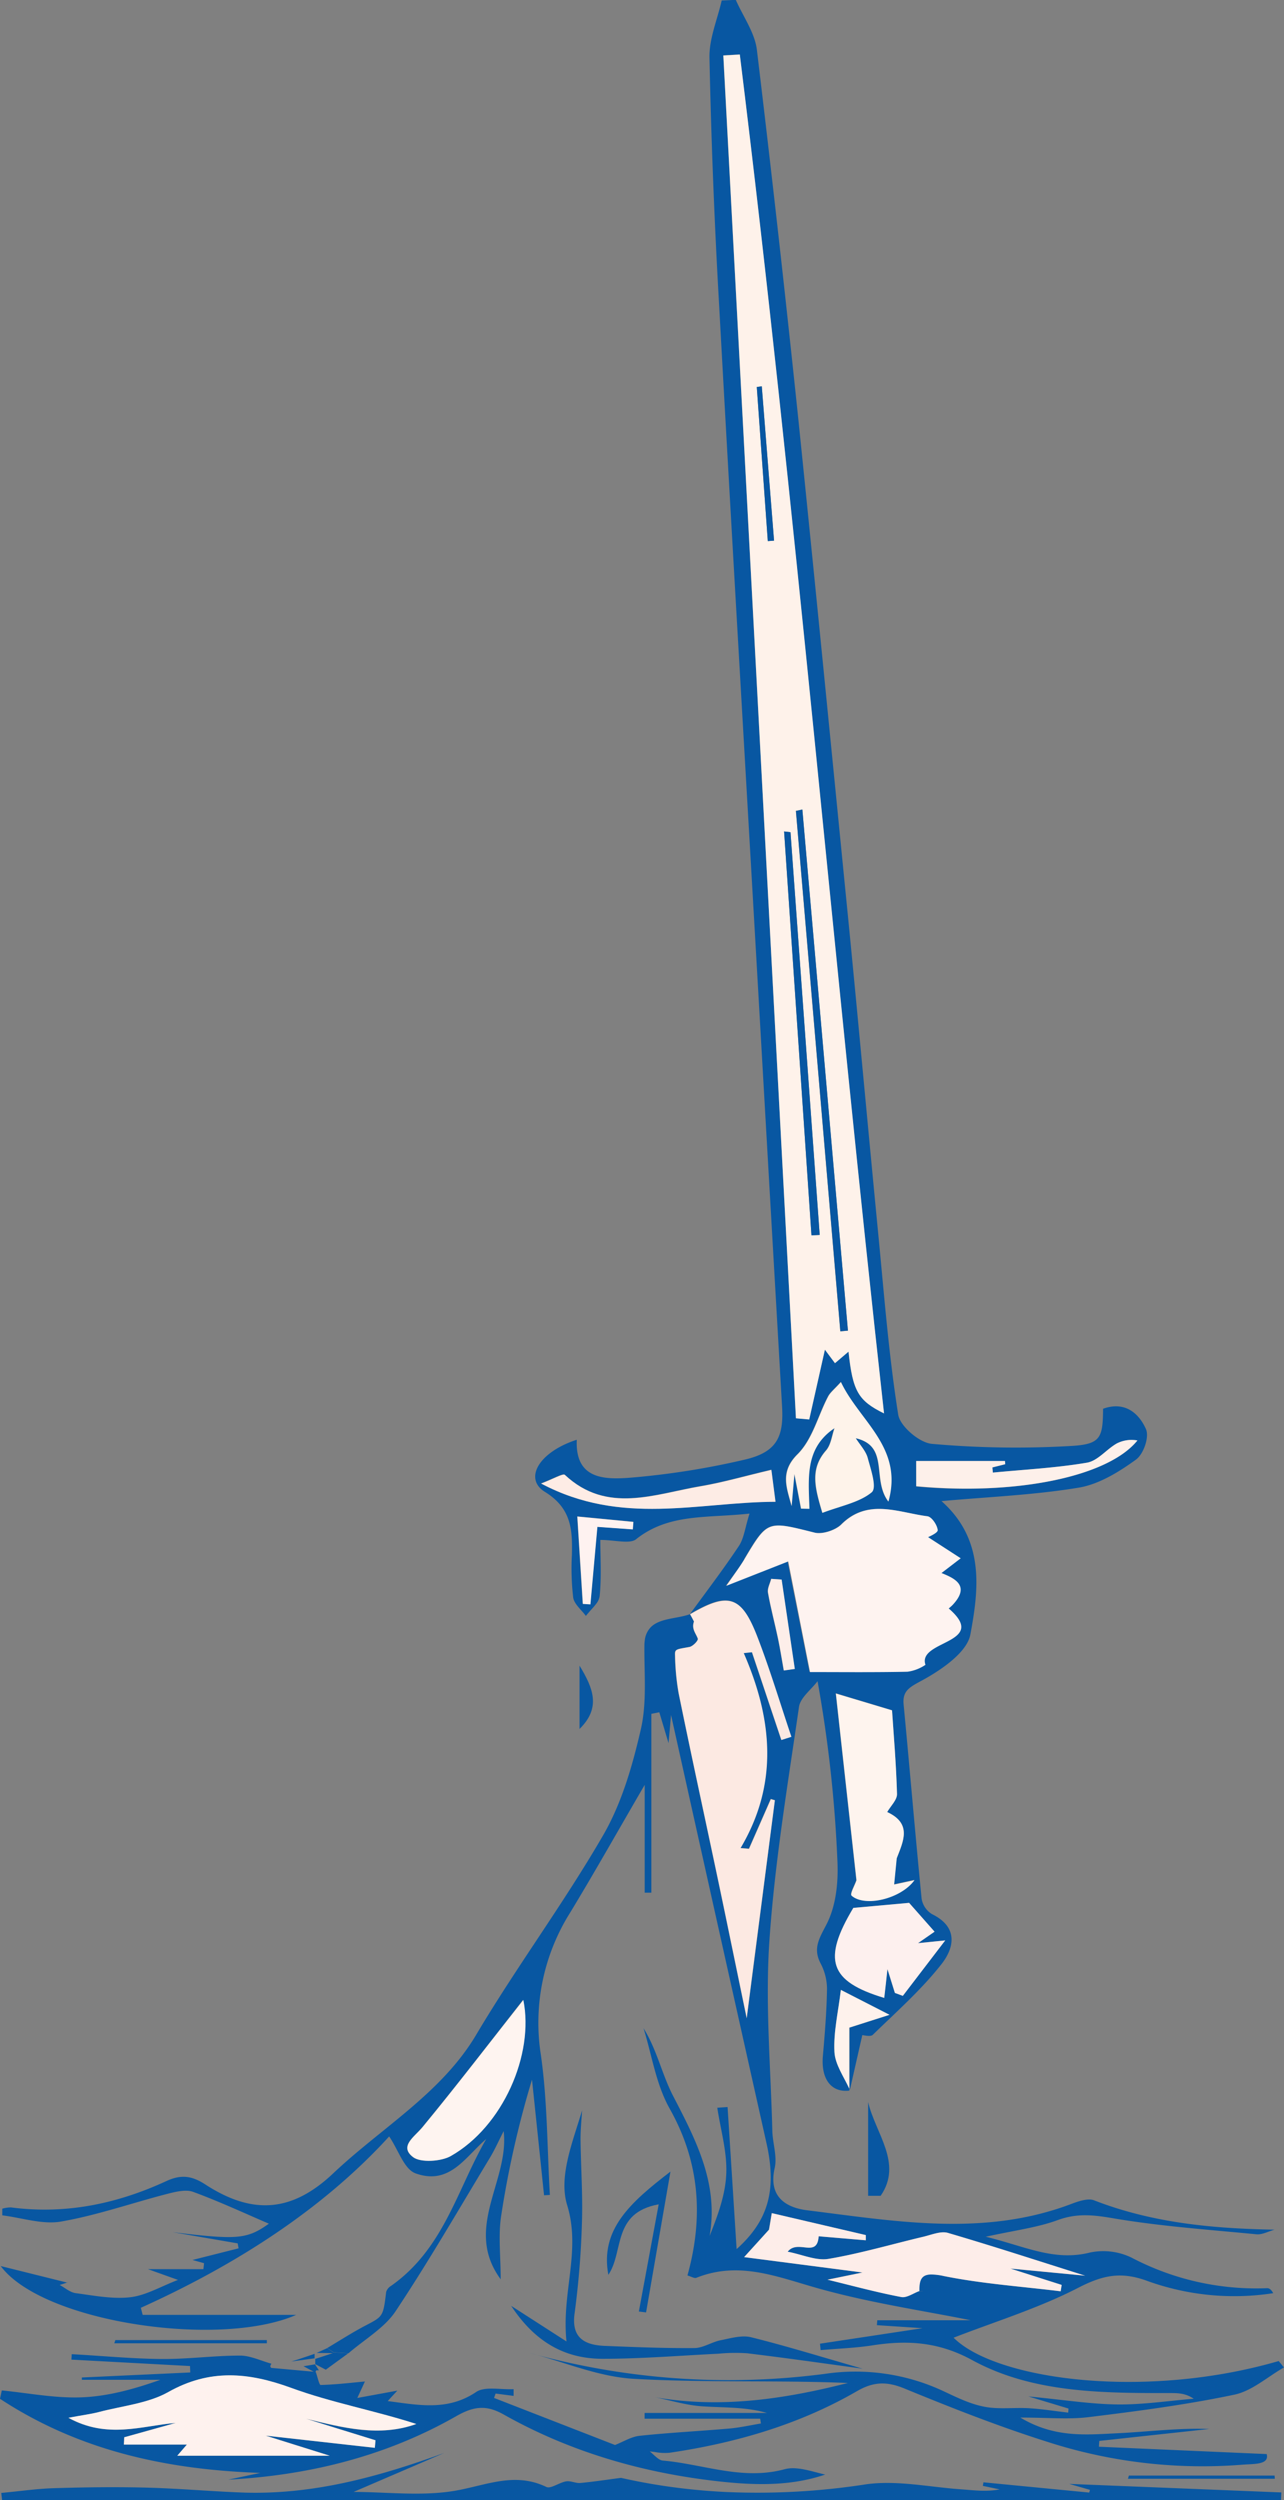 <svg id="圖層_1" data-name="圖層 1" xmlns="http://www.w3.org/2000/svg" viewBox="0 0 400.6 779.93"><rect x="0" y="0" width="400.6" height="779.93" fill="#808080" stroke="none"/><defs><style>.cls-1{fill:#0857a2;}.cls-2{fill:#fef2ea;}.cls-3{fill:#fef3f0;}.cls-4{fill:#fce9e2;}.cls-5{fill:#fef4f0;}.cls-6{fill:#fdf0ee;}.cls-7{fill:#fdece5;}.cls-8{fill:#fdf0ea;}.cls-9{fill:#fdede9;}.cls-10{fill:#fef3ea;}.cls-11{fill:#fef2ec;}.cls-12{fill:#fef2f0;}.cls-13{fill:#fdeee9;}.cls-14{fill:#fef4ee;}.cls-15{fill:#fef2ee;}</style></defs><title>fgpwdbg</title><path class="cls-1" d="M333.06,314h0a17.26,17.26,0,0,0-3.85,3.3A16.86,16.86,0,0,1,333.06,314Z" transform="translate(-82.95 -15.47)"/><path class="cls-1" d="M265.73,519.63c.38-.51.82-1,1.28-1.53-.46.51-.9,1-1.28,1.53Z" transform="translate(-82.95 -15.47)"/><path class="cls-1" d="M185,748l2,1.29,4.66.32-4.66-.32Z" transform="translate(-82.95 -15.47)"/><path class="cls-1" d="M286.65,781a12.84,12.84,0,0,0-1-.86h0A12.84,12.84,0,0,1,286.65,781Z" transform="translate(-82.95 -15.47)"/><path class="cls-1" d="M339.06,464.86a18,18,0,0,1,4.25-3.86h0A18,18,0,0,0,339.06,464.86Z" transform="translate(-82.95 -15.47)"/><path class="cls-1" d="M336.62,469.27a19.51,19.51,0,0,0-.86,3.19A19.51,19.51,0,0,1,336.62,469.27Z" transform="translate(-82.95 -15.47)"/><path class="cls-1" d="M335.76,472.46a27.87,27.87,0,0,0-.4,3.32A27.87,27.87,0,0,1,335.76,472.46Z" transform="translate(-82.95 -15.47)"/><path class="cls-1" d="M169.56,752.6l-2,.2c-2.86-.78-5.73-2.13-8.59-2.46,2.86.33,5.73,1.68,8.59,2.46Z" transform="translate(-82.95 -15.47)"/><path class="cls-1" d="M196.76,758.36c-3.41.31-6.82.7-10.24.92,3.42-.22,6.83-.61,10.24-.92Z" transform="translate(-82.95 -15.47)"/><path class="cls-1" d="M269,515.81a19.22,19.22,0,0,1-1.28,1.53A19.22,19.22,0,0,0,269,515.81Z" transform="translate(-82.95 -15.47)"/><path class="cls-1" d="M284.12,527.3a6.93,6.93,0,0,1,2.07-4.33A6.93,6.93,0,0,0,284.12,527.3Z" transform="translate(-82.95 -15.47)"/><path class="cls-1" d="M181.75,749.43h0L185,748Z" transform="translate(-82.95 -15.47)"/><path class="cls-1" d="M364.81,602.74l-2.89.62h0Z" transform="translate(-82.95 -15.47)"/><path class="cls-1" d="M173.82,752.16l7.28-1h0l-7.28,1Z" transform="translate(-82.95 -15.47)"/><path class="cls-1" d="M181.09,749.71h0l-4.91,1.66Z" transform="translate(-82.95 -15.47)"/><path class="cls-1" d="M104.12,727.41c.08-.07.07-.29,0,0Z" transform="translate(-82.95 -15.47)"/><path class="cls-1" d="M104.12,727.41l0,0-.22.07.21,0Z" transform="translate(-82.95 -15.47)"/><path class="cls-1" d="M83.51,761.17c-.19.87-.37,1.75-.56,2.62,23.37,15.33,49.94,22.07,81.24,23.11l-10,2.11c25.47-1.36,49.46-7.44,71.12-19.81,5.43-3.1,9.36-3.57,14.77-.52,19.88,11.21,41.7,17.77,64.67,20.58,11.84,1.44,24,2.13,35.64-1.83-4.27-1-8.88-2.69-12.65-1.67-13.18,3.56-25.37-1.61-38-2.7-1.08-.1-2.08-1.11-3.08-2a12.84,12.84,0,0,0-1-.86h0c.51.05,1,.11,1.54.18a16.72,16.72,0,0,0,4.6.25c20.77-3.06,40.57-8.84,58.49-19.21,5.18-3,9.36-3.13,15-.78,14.59,6,29.37,11.81,44.48,16.59a157.51,157.51,0,0,0,60.75,7.12c3.65-.3,8.51.08,7.63-3.32l-52.33-2.29c0-.6.07-1.21.11-1.81l34.31-3.73c-9.7-.37-19.21.89-28.76,1.34s-19.46,1.54-30.2-4.9c8.62,0,15.05.64,21.29-.13,15.22-1.87,30.48-3.85,45.44-7,5.58-1.16,10.37-5.57,15.52-8.5l-1.63-2c-42.23,12.25-88.43,5.75-101.43-7.28,12.6-4.91,26.41-9.14,38.88-15.57,7.6-3.92,13.32-5.18,21.58-2.13a79.81,79.81,0,0,0,39.25,3.81c-.52-1-1.2-1.58-1.86-1.56a83.52,83.52,0,0,1-42.27-9.5,20.3,20.3,0,0,0-13-1.63c-11.27,2.86-20.41-2-32.56-4.92,9.18-2,16.14-2.87,22.46-5.19,6-2.2,11.12-1.62,17.29-.57,14.74,2.51,29.78,3.55,44.71,5,1.82.17,3.78-.93,5.67-1.44-19.64-.34-38.4-2.18-56.36-9.17-1.78-.69-4.63.24-6.7,1-27.26,10.5-55,5.57-82.64,2.14-7.63-.94-12.16-4.87-10.27-13.21.83-3.66-.65-7.73-.74-11.63-.49-19.75-2.25-39.58-.91-59.23,1.65-24.43,5.73-48.74,9.23-73,.42-2.86,3.79-5.35,5.79-8a410.1,410.1,0,0,1,6.21,56.4c.28,6.53-.47,13.79-3.45,19.53-2.27,4.38-4.24,7.44-1.81,12.1a17.14,17.14,0,0,1,2,8c-.11,6.94-.67,13.88-1.28,20.8-.65,7.22,2.55,11.55,8.24,10.89v-.61c-1.75-3.81-4.43-7.57-4.64-11.45-.34-6.26,1.2-12.6,2-19.38L360.47,644,348,648c0,5,0,12,0,19.06,0,.09.09.18.13.28q1.92-8.52,3.85-17c.41,0,2.57.59,3.27-.09,7.38-7.19,15.22-14.12,21.47-22.1,3.83-4.91,5.42-11.44-3-15.56a6.93,6.93,0,0,1-3.23-4.82c-2-20.17-3.69-40.36-5.61-60.53-.42-4.35,1.81-5.41,5.76-7.56,6.13-3.34,14-8.76,15.05-14.28,2.7-14.37,4.45-29.71-9-41.65,14.6-1.32,28.88-1.89,42.81-4.2,6.36-1.05,12.56-4.92,17.82-8.71,2.44-1.76,4.26-7.08,3.16-9.56-2.11-4.73-6.4-8.85-13.38-6.34-.07,8.83-.65,11-9.4,11.57a295.67,295.67,0,0,1-44-.62c-3.92-.33-9.95-5.53-10.51-9.1-2.84-17.9-4.28-36-6-54-3.24-33.35-6.27-66.71-9.54-100.05C342.46,250.44,337.36,198.18,332,146Q326,88.46,319.09,31c-.65-5.35-4.31-10.39-6.58-15.57l-4.4.19c-1.34,5.94-3.93,11.91-3.81,17.83q.81,38.52,3,77c3.8,69.44,7.9,138.86,11.87,208.29q3.88,67.76,7.78,135.51c.57,9.56-1.75,14.23-11.56,16.54a246,246,0,0,1-33.77,5.48c-9,.82-19.29,1.47-18.72-11.66-11.8,3.8-16.62,12.14-9.95,16.25,8.41,5.19,8.59,12,8.43,19.64a78.43,78.43,0,0,0,.41,13.37c.24,1.52,1.57,2.9,2.8,4.3a18.11,18.11,0,0,1,1.15,1.4h0c.38-.51.82-1,1.28-1.53.22-.26.46-.51.68-.76a19.22,19.22,0,0,0,1.28-1.53,5,5,0,0,0,1.06-2.37c.6-6,.21-12.08.21-17.52,4.49,0,9.2,1.35,11.16-.22,10.19-8.14,22.13-6.53,35.39-8-1.44,4.56-1.73,7.72-3.34,10.13-4.82,7.25-10.15,14.21-15.28,21.27-3.95,1.4-9.1,1.18-12,3.86a6.93,6.93,0,0,0-2.07,4.33,11.49,11.49,0,0,0-.11,1.6c-.09,8.74.82,17.73-1.12,26.14-2.61,11.33-5.94,23-11.81,33.12-12.23,21.12-27,41-39.47,62-10.83,18.35-29.62,29.1-44.7,43.38-12.7,12-25,13.13-39.87,3.47-4.37-2.84-7.72-3.16-12.33-1-15.22,7-31.23,10.39-48.32,8.14a10.06,10.06,0,0,0-2.72.4c0,.7,0,1.39,0,2.08,6.12.75,12.54,2.94,18.3,1.94,11.18-1.93,22-5.75,33-8.59,2.65-.68,5.93-1.52,8.23-.68,8.18,3,16.06,6.67,23.65,9.93-6.86,4.89-9.89,5.08-30,2.65l20.27,3.49c.09.52.18,1,.28,1.55L143,720.48l3.61,1c-.06.62-.13,1.24-.2,1.87h-17.3l9.37,3.35c-5.37,2.05-10,4.83-14.85,5.4-5.55.64-11.4-.52-17.06-1.27-1.76-.23-3.34-1.67-5-2.56.77-.24,1.55-.47,2.3-.74l-20.7-5.15c13,17.53,68.21,25.72,92.19,15.23h-47.9l-.57-2.21c30.07-13.58,57-31,77.48-53.46,2.94,4.33,4.65,10.24,8.28,11.54,10.65,3.79,15.51-5.22,22-10.74-9.12,15.82-13.21,34.25-29.76,45.87a3.33,3.33,0,0,0-1.46,1.84c-.93,7.76-1,7.63-6.5,10.52-4.09,2.14-8,4.66-11.91,7l2,1.29,4.66.32c5-4.31,11.18-7.89,14.62-13,10.41-15.64,19.77-31.88,29.46-47.92,1.55-2.56,2.75-5.3,4.33-8.37,1.83,15.52-12.62,30.3-.93,46.22,0-7.38-.8-13.73.16-19.84a303.87,303.87,0,0,1,9.61-42.44q1.89,18,3.76,36.07l1.82-.11c-.86-14.59-.75-29.3-2.82-43.74a64.51,64.51,0,0,1,9.11-44.27c7.61-12.54,14.79-25.31,23.29-39.91v33.63h2.08V550.11l2.48-.49c.84,2.8,1.67,5.6,2.88,9.63.32-3.53.53-5.9.78-8.79,10,45,19.88,89.32,29.79,133.63,3.3,14.76.44,24.24-9.33,33-.89-14.07-1.85-29.2-2.82-44.32l-3.21.22c1,6.71,3,13.45,2.82,20.14S307,706.34,304.34,713c2.89-16.32-4.29-30-11.45-43.82-3.45-6.69-4.95-14.23-9.17-21,2.63,8.43,3.89,17.51,8.19,25.14,9.47,16.84,10.51,34,5.52,52,1.18.32,2.2,1,2.81.71,13.12-5.22,24.82-.44,37.31,3.12,16.59,4.72,33.92,7.22,48.22,10.13H356.66c-.05.51-.09,1-.13,1.54l14.25.94-32,4.84c.07.65.14,1.31.2,2,5.44-.48,10.94-.66,16.31-1.5,11-1.7,20.75-1,31.07,4.67C405.18,762,426.79,762,448,762c2.4,0,4.8,0,7.38,1.77-7.92.65-15.85,1.87-23.77,1.78-8.37-.09-16.72-1.44-27.81-2.5l12.52,3.78-.1,1.27c-4.06-.47-8.11-1.12-12.19-1.37-4.62-.28-9.41.4-13.88-.45s-8.46-2.82-12.47-4.7A64.89,64.89,0,0,0,340.36,756a231.23,231.23,0,0,1-92.23-6.54c10.82,2.83,21.51,7.46,32.48,8.09,22.19,1.28,44.53.38,66.88,1.3-19.67,5-39.51,8-60,4.48,4.78,1,9.52,2.44,14.35,2.79,6.77.48,13.61.12,20.39,2.08H284.06V770h36.07c.07.5.14,1,.22,1.49-3.27.54-6.52,1.28-9.82,1.57-9.34.82-18.72,1.28-28,2.27-2.65.28-5.14,1.88-7.7,2.87l-37.74-14.68.48-1.37,5.62.73v-2.1c-4,.21-9-.94-11.68.88-8.88,6-18,4.08-27.59,2.84,1.2-1.32,2.1-2.29,3-3.26l-12.49,2.29,2.37-5.14c-3.41.31-6.82.7-10.24.92-1.19.08-2.38.14-3.57.17-.47,0-1-2.67-1.53-4.09l-.17.19.34-.68h.81c-.4-.62-.8-1.24-1.21-1.86l-3.59.59,3.18,1.71q-6.6-.59-13.19-1.19c-.14,0-.37-.38-.35-.56a2.25,2.25,0,0,1,.36-.75c-2.86-.78-5.73-2.13-8.59-2.46a10.14,10.14,0,0,0-1.23-.07c-8.15,0-16.29,1.13-24.43,1.06-9.36-.08-18.71-1-28.06-1.5l-.09,1.7,37,2c0,.66.05,1.33.07,2l-33.82,1.57c0,.24,0,.48,0,.72h24.5c-8.08,2.86-16.24,5.14-24.49,5.47S91.82,762,83.51,761.17Zm140-73.11c-3,1.72-9.47,2.11-11.77.31-4.37-3.39.48-6.27,3-9.38,10.72-13,21-26.41,31.37-39.64C249.63,656.36,239.81,678.84,223.55,688.06Zm151-70-5.16,3.58,8.49-.86-13.23,17.3-2.48-.92-2.32-7.44c-.39,3.41-.71,6.15-1,9-17.14-5.16-19.34-11.91-9.64-28.08l17.43-1.56Zm-11.84-23-.81,8.21,2.89-.62,3.46-.75c-4.22,5.92-15.49,8.5-19.61,4.87-.61-.53.95-3.15,1.51-4.81-2.13-19.25-4.25-38.51-6.43-58.28L361.26,549c.5,7.55,1.3,16.82,1.55,26.1.05,1.85-2,3.75-3.06,5.63C367.54,584.35,364.8,589.81,362.73,595.15Zm6.11-123.81h27.7c0,.32,0,.63.07,1l-4,1,.15,1.61c9.8-.95,19.69-1.45,29.35-3.09,3.38-.58,6.07-4.17,9.32-6a10.06,10.06,0,0,1,6.43-.93c-9.3,11.49-38.35,17.15-69,14.37Zm-15.18-1c1,3.6,2.95,9.27,1.23,10.71-3.79,3.16-9.63,4.22-15.37,6.41-2.35-7.85-3.91-13.69,1.16-19.47,1.38-1.57,1.72-3.92,2.34-6.05.09-.3.18-.6.29-.9a18,18,0,0,0-4.25,3.86,15.88,15.88,0,0,0-2.44,4.41,19.51,19.51,0,0,0-.86,3.19,27.87,27.87,0,0,0-.4,3.32c-.23,3.38,0,6.91.11,10.38l-2.61-.06c-.57-3-1.13-5.91-2.07-10.8-.4,4.59-.63,7.3-.87,10-1.46-5.59-3.76-10.57,1.84-16.14,4.71-4.68,6.38-12,9.54-18,.68-1.31,2-2.32,4-4.55,5.8,12.32,19.54,20.36,14.82,37.29-5.28-6.92.46-17.29-10.2-19.76C351.22,466.19,353.07,468.1,353.66,470.3Zm-45-437.52,5.14-.3c17.39,141,29.25,282.57,45,423.92-8.11-4-9.78-7-11.08-19.27l-4.23,3.6c-1.29-1.73-2.57-3.46-3.14-4.21-1.44,6.44-3.17,14.1-4.89,21.77l-4.12-.37Zm-28.27,459.8-11.05-.79c-.7,7.71-1.44,15.95-2.18,24.18l-2.36-.15c-.57-8.94-1.13-17.87-1.72-27.26l17.49,1.68Zm-28.6-14.32c3.8-1.44,6.85-3.22,7.39-2.71,13.14,12.31,28,6,42.44,3.55,6.94-1.18,13.72-3.16,22-5.11.43,3.27.77,5.91,1.29,10C300.74,484,276.93,491.59,251.79,478.26Zm63.37,23.64c7.26-12.18,7.17-12,21.92-8.28,2.41.61,6.54-.77,8.33-2.56,8.3-8.25,17.78-3.71,26.85-2.55,1.36.18,3.07,2.76,3.21,4.34.08.9-2.69,2-3,2.18l10.13,6.56-6,4.6c3.83,1.56,9.19,3.81,3.53,9.89-.39.42-.84.78-1.27,1.17,12.71,11-9.89,9.85-7.26,17.57a13.16,13.16,0,0,1-5.56,2.15c-10.35.23-20.71.11-30.46.11l-6.84-34.48-19.3,7.6C312.09,506.44,313.76,504.24,315.16,501.9Zm15.77,34.25-3.43.48c-.6-3.34-1.11-6.7-1.81-10-1-4.77-2.28-9.49-3.12-14.29-.24-1.34.64-2.86,1-4.3l3.25.24Zm-15,108.91c-3.05-14.72-5.88-28.54-8.78-42.35-4.14-19.65-8.41-39.28-12.45-59a75.46,75.46,0,0,1-1.11-11.64c-.11-2.15.15-2,4.46-2.78,1.09-.19,2.84-2,2.63-2.61-.59-1.65-2-3-1.19-5.33-.4-.77-.79-1.53-1.22-2.26l-.19.11.16-.16,0,0c11.88-7,16-5.82,20.9,6.79,4,10.33,7.17,21,10.71,31.43l-3.13,1-9.17-27.38-2.57.27c8.82,20.33,11,40.63-1,60.83l2.67.19,6.81-15.5,1.27.38C321.84,599.37,319,621.62,315.93,645.06Zm61.34,80.41a19.28,19.28,0,0,0-3.75-.46c-2.93,0-3.83,1.49-3.74,5.16h0l1.22.06-1.24.21c0-.09,0-.17,0-.26-1.89.69-4,2.21-5.65,1.88-7.47-1.45-14.82-3.43-23-5.41L352,724.39l-36.92-4.8,7.77-8.57c.3-1.77.59-3.55.86-5.15l29.33,6.84,0,1.63-14.71-1.25c-.44,7-6.48.78-9.66,4.81,4.55.88,8.9,2.89,12.72,2.24,10-1.69,19.75-4.58,29.61-6.91,2.53-.6,5.45-1.84,7.65-1.2,14.11,4.13,28.06,8.7,42.82,13.35l-23.32-2.22,16,5.1-.34,2C401.64,728.75,389.27,727.9,377.27,725.47ZM135.34,761.74c13-7.3,25-6.24,38.46-1.32,12.54,4.58,26,7,39,11.25-11.52,4.15-23,1.15-34.42-1.64l21.73,6.7-.22,2.35-34.05-3.8,20,6.27H138.25l3-3.48H121.6c0-.76.08-1.52.11-2.28l16.07-4.48c-10.61.9-21.31,5.08-33.52-1.57,4.18-.78,6.93-1.13,9.57-1.82C121.08,766,129.12,765.24,135.34,761.74Z" transform="translate(-82.95 -15.47)"/><path class="cls-1" d="M482.71,793l-66.18-2.67,6.48,1.87c-.08.28-.15.56-.23.84l-33-3.2c-.06.37-.13.74-.19,1.11l5.23,1.1c-4,.78-7.86.29-11.69,0-10.11-.68-20.54-3-30.29-1.54a220.73,220.73,0,0,1-43,2.37q-9.49-.43-18.95-1.8-2.37-.35-4.74-.75c-3.15-.55-6.3-1.17-9.45-1.88-4.23.55-8.45,1.2-12.69,1.6-1.44.13-3-.74-4.42-.51-2.15.36-4.83,2.4-6.17,1.75-9.83-4.72-18.59-.59-28.15,1.12-10.5,1.88-21.7.43-32,.43l28.3-12.17c-20.35,7.41-41.09,13.2-63.31,12.35-9.95-.39-19.88-1.28-29.83-1.53-9.55-.24-19.12-.11-28.67.18-5.48.17-11,1-16.42,1.48.09.75.18,1.5.26,2.26h399Z" transform="translate(-82.95 -15.47)"/><path class="cls-1" d="M353.8,700.46l3.91,0c7-10.14-1.68-19.54-3.91-29.24Z" transform="translate(-82.95 -15.47)"/><path class="cls-1" d="M166.21,745.47H118.94l-.33,1H166.2C166.2,746.13,166.2,745.8,166.21,745.47Z" transform="translate(-82.95 -15.47)"/><path class="cls-1" d="M263.76,554.83c6.71-6.58,4.33-12.63,0-19.75Z" transform="translate(-82.95 -15.47)"/><path class="cls-1" d="M434.86,788.74h45.82l-.06-1H435.16Z" transform="translate(-82.95 -15.47)"/><path class="cls-1" d="M173.82,752.16h0l7.28-1c0-.47,0-.93,0-1.4l-4.91,1.66Z" transform="translate(-82.95 -15.47)"/><path class="cls-1" d="M185,748l-3.27,1.48,5.05.06-5.47,1.8c0,.55,0,1.1,0,1.65l3.28,1.72,7-5.1-4.66-.32Z" transform="translate(-82.95 -15.47)"/><path class="cls-2" d="M335.43,458.29c1.72-7.67,3.45-15.33,4.89-21.77.57.75,1.85,2.48,3.14,4.21l4.23-3.6c1.3,12.31,3,15.31,11.08,19.27-15.72-141.35-27.58-282.9-45-423.92l-5.14.3,22.65,425.14ZM333.28,268l14.22,162.6-2.39.18L331.25,268.41ZM322.5,184.27q-1.72-24-3.44-48.07l1.56-.25q1.92,24.09,3.83,48.18Zm7.08,90.81q4.55,62.81,9.11,125.63l-2.56.15q-4.26-63-8.54-126Z" transform="translate(-82.95 -15.47)"/><path class="cls-3" d="M335.67,537.08c9.75,0,20.11.12,30.46-.11a13.16,13.16,0,0,0,5.56-2.15c-2.63-7.72,20-6.6,7.26-17.57.43-.39.88-.75,1.27-1.17,5.66-6.08.3-8.33-3.53-9.89l6-4.6L372.52,495c.26-.17,3-1.28,3-2.18-.14-1.58-1.85-4.16-3.21-4.34-9.07-1.16-18.55-5.7-26.85,2.55-1.79,1.79-5.92,3.17-8.33,2.56-14.75-3.7-14.66-3.9-21.92,8.28-1.4,2.34-3.07,4.54-5.63,8.3l19.3-7.6Z" transform="translate(-82.95 -15.47)"/><path class="cls-4" d="M323.45,576.73l-6.81,15.5L314,592c12-20.2,9.86-40.5,1-60.83l2.57-.27,9.17,27.38,3.13-1c-3.54-10.48-6.7-21.1-10.71-31.43-4.91-12.61-9-13.76-20.9-6.79.43.73.82,1.49,1.22,2.26-.84,2.3.6,3.68,1.19,5.33.21.58-1.54,2.42-2.63,2.61-4.31.78-4.57.63-4.46,2.78a75.46,75.46,0,0,0,1.11,11.64c4,19.67,8.31,39.3,12.45,59,2.9,13.81,5.73,27.63,8.78,42.35,3-23.44,5.91-45.69,8.79-67.95Z" transform="translate(-82.95 -15.47)"/><path class="cls-1" d="M298.08,519.25l.19-.11,0,0Z" transform="translate(-82.95 -15.47)"/><path class="cls-5" d="M214.82,679c-2.56,3.11-7.41,6-3,9.38,2.3,1.8,8.74,1.41,11.77-.31,16.26-9.22,26.08-31.7,22.64-48.71C235.79,652.58,225.54,666,214.82,679Z" transform="translate(-82.95 -15.47)"/><path class="cls-6" d="M349.19,610.65c-9.7,16.17-7.5,22.92,9.64,28.08.33-2.82.65-5.56,1-9l2.32,7.44,2.48.92,13.23-17.3-8.49.86,5.16-3.58-7.95-9Z" transform="translate(-82.95 -15.47)"/><path class="cls-7" d="M323.62,474c-8.28,1.95-15.06,3.93-22,5.11-14.4,2.43-29.3,8.76-42.44-3.55-.54-.51-3.59,1.27-7.39,2.71,25.14,13.33,49,5.77,73.12,5.69C324.39,479.9,324.05,477.26,323.62,474Z" transform="translate(-82.95 -15.47)"/><path class="cls-8" d="M437.82,464.83a10.06,10.06,0,0,0-6.43.93c-3.25,1.84-5.94,5.43-9.32,6-9.66,1.64-19.55,2.14-29.35,3.09l-.15-1.61,4-1c0-.32-.05-.63-.07-1h-27.7v7.86C399.47,482,428.52,476.32,437.82,464.83Z" transform="translate(-82.95 -15.47)"/><path class="cls-9" d="M414.19,728.26l-16-5.1,23.32,2.22c-14.76-4.65-28.71-9.22-42.82-13.35-2.2-.64-5.12.6-7.65,1.2-9.86,2.33-19.62,5.22-29.61,6.91-3.82.65-8.17-1.36-12.72-2.24,3.18-4,9.22,2.15,9.66-4.81l14.71,1.25,0-1.63-29.33-6.84c-.27,1.6-.56,3.38-.86,5.15l-7.77,8.57,36.92,4.8-10.88,2.25c8.16,2,15.51,4,23,5.41,1.67.33,3.76-1.19,5.65-1.88-.09-3.67.81-5.15,3.74-5.16a19.28,19.28,0,0,1,3.75.46c12,2.43,24.37,3.28,36.58,4.78Z" transform="translate(-82.95 -15.47)"/><path class="cls-1" d="M369.79,730.43l1.24-.21-1.22-.06h0C369.79,730.26,369.78,730.34,369.79,730.43Z" transform="translate(-82.95 -15.47)"/><path class="cls-10" d="M360.14,483.9c4.72-16.93-9-25-14.82-37.29-2,2.23-3.34,3.24-4,4.55-3.16,6-4.83,13.32-9.54,18-5.6,5.57-3.3,10.55-1.84,16.14.24-2.7.47-5.41.87-10,.94,4.89,1.5,7.85,2.07,10.8l2.61.06c-.09-3.47-.34-7-.11-10.38a27.87,27.87,0,0,1,.4-3.32,19.51,19.51,0,0,1,.86-3.19,15.88,15.88,0,0,1,2.44-4.41,18,18,0,0,1,4.25-3.86h0c-.11.3-.2.6-.29.9-.62,2.13-1,4.48-2.34,6.05-5.07,5.78-3.51,11.62-1.16,19.47,5.74-2.19,11.58-3.25,15.37-6.41,1.72-1.44-.27-7.11-1.23-10.71-.59-2.2-2.44-4.11-3.72-6.16C360.6,466.61,354.86,477,360.14,483.9Z" transform="translate(-82.95 -15.47)"/><path class="cls-11" d="M360.47,644l-15.18-7.77c-.79,6.78-2.33,13.12-2,19.38.21,3.88,2.89,7.64,4.64,11.45,0-7.06,0-14,0-19.06Z" transform="translate(-82.95 -15.47)"/><path class="cls-12" d="M264.8,515.82l2.36.15c.74-8.23,1.48-16.47,2.18-24.18l11.05.79.18-2.34-17.49-1.68C263.67,498,264.23,506.88,264.8,515.82Z" transform="translate(-82.95 -15.47)"/><path class="cls-13" d="M323.57,508c-.36,1.44-1.24,3-1,4.3.84,4.8,2.12,9.52,3.12,14.29.7,3.32,1.21,6.68,1.81,10l3.43-.48-4.11-27.89Z" transform="translate(-82.95 -15.47)"/><path class="cls-14" d="M359.75,580.75c1.08-1.88,3.11-3.78,3.06-5.63-.25-9.28-1.05-18.55-1.55-26.1l-17.52-5.25c2.18,19.77,4.3,39,6.43,58.28-.56,1.66-2.12,4.28-1.51,4.81,4.12,3.63,15.39,1,19.61-4.87l-3.46.75-2.89.62h0l.81-8.21C364.8,589.81,367.54,584.35,359.75,580.75Z" transform="translate(-82.95 -15.47)"/><polygon class="cls-1" points="98.1 737.32 98.1 737.32 98.1 737.32 98.1 737.32"/><path class="cls-15" d="M137.78,771.31l-16.07,4.48c0,.76-.07,1.52-.11,2.28h19.65l-3,3.48h47.59l-20-6.27,34.05,3.8.22-2.35L178.43,770c11.45,2.79,22.9,5.79,34.42,1.64-13.07-4.21-26.51-6.67-39-11.25-13.47-4.92-25.48-6-38.46,1.32-6.22,3.5-14.26,4.28-21.51,6.18-2.64.69-5.39,1-9.57,1.82C116.47,776.39,127.17,772.21,137.78,771.31Z" transform="translate(-82.95 -15.47)"/><path class="cls-1" d="M271,751.31c12,0,24.07-1,36.11-1.59a54.68,54.68,0,0,1,9-.13c11.44,1.39,22.85,3,36,4.82-13-3.73-23.82-7.09-34.85-9.83-2.88-.71-6.38.32-9.51.95-2.78.56-5.43,2.41-8.15,2.43-9.32.08-18.65-.3-28-.68-6.89-.28-10.37-3-9.38-10.14a268.42,268.42,0,0,0,2.29-28.32c.29-8.69-.34-17.41-.44-26.12,0-3,.31-5.92.49-8.88-2.94,9.88-7.39,20.65-4.66,29.55,4.38,14.32-1.8,27.15-.21,42.53l-17.26-11.11C249.77,745.92,259,751.32,271,751.31Z" transform="translate(-82.95 -15.47)"/><path class="cls-1" d="M284.52,736.84c2.42-14,4.85-28,7.61-43.93-12.61,9.69-22,18.09-19.38,32.21,4.93-7.28,1.12-19.32,15.71-22-2.13,11.48-4.16,22.46-6.19,33.44Z" transform="translate(-82.95 -15.47)"/><path class="cls-1" d="M347.5,430.55,333.28,268l-2,.46,13.86,162.32Z" transform="translate(-82.95 -15.47)"/><path class="cls-1" d="M338.69,400.71q-4.56-62.82-9.11-125.63l-2-.24q4.28,63,8.54,126Z" transform="translate(-82.95 -15.47)"/><path class="cls-1" d="M319.06,136.2q1.71,24,3.44,48.07l1.95-.14Q322.53,160,320.62,136Z" transform="translate(-82.95 -15.47)"/></svg>